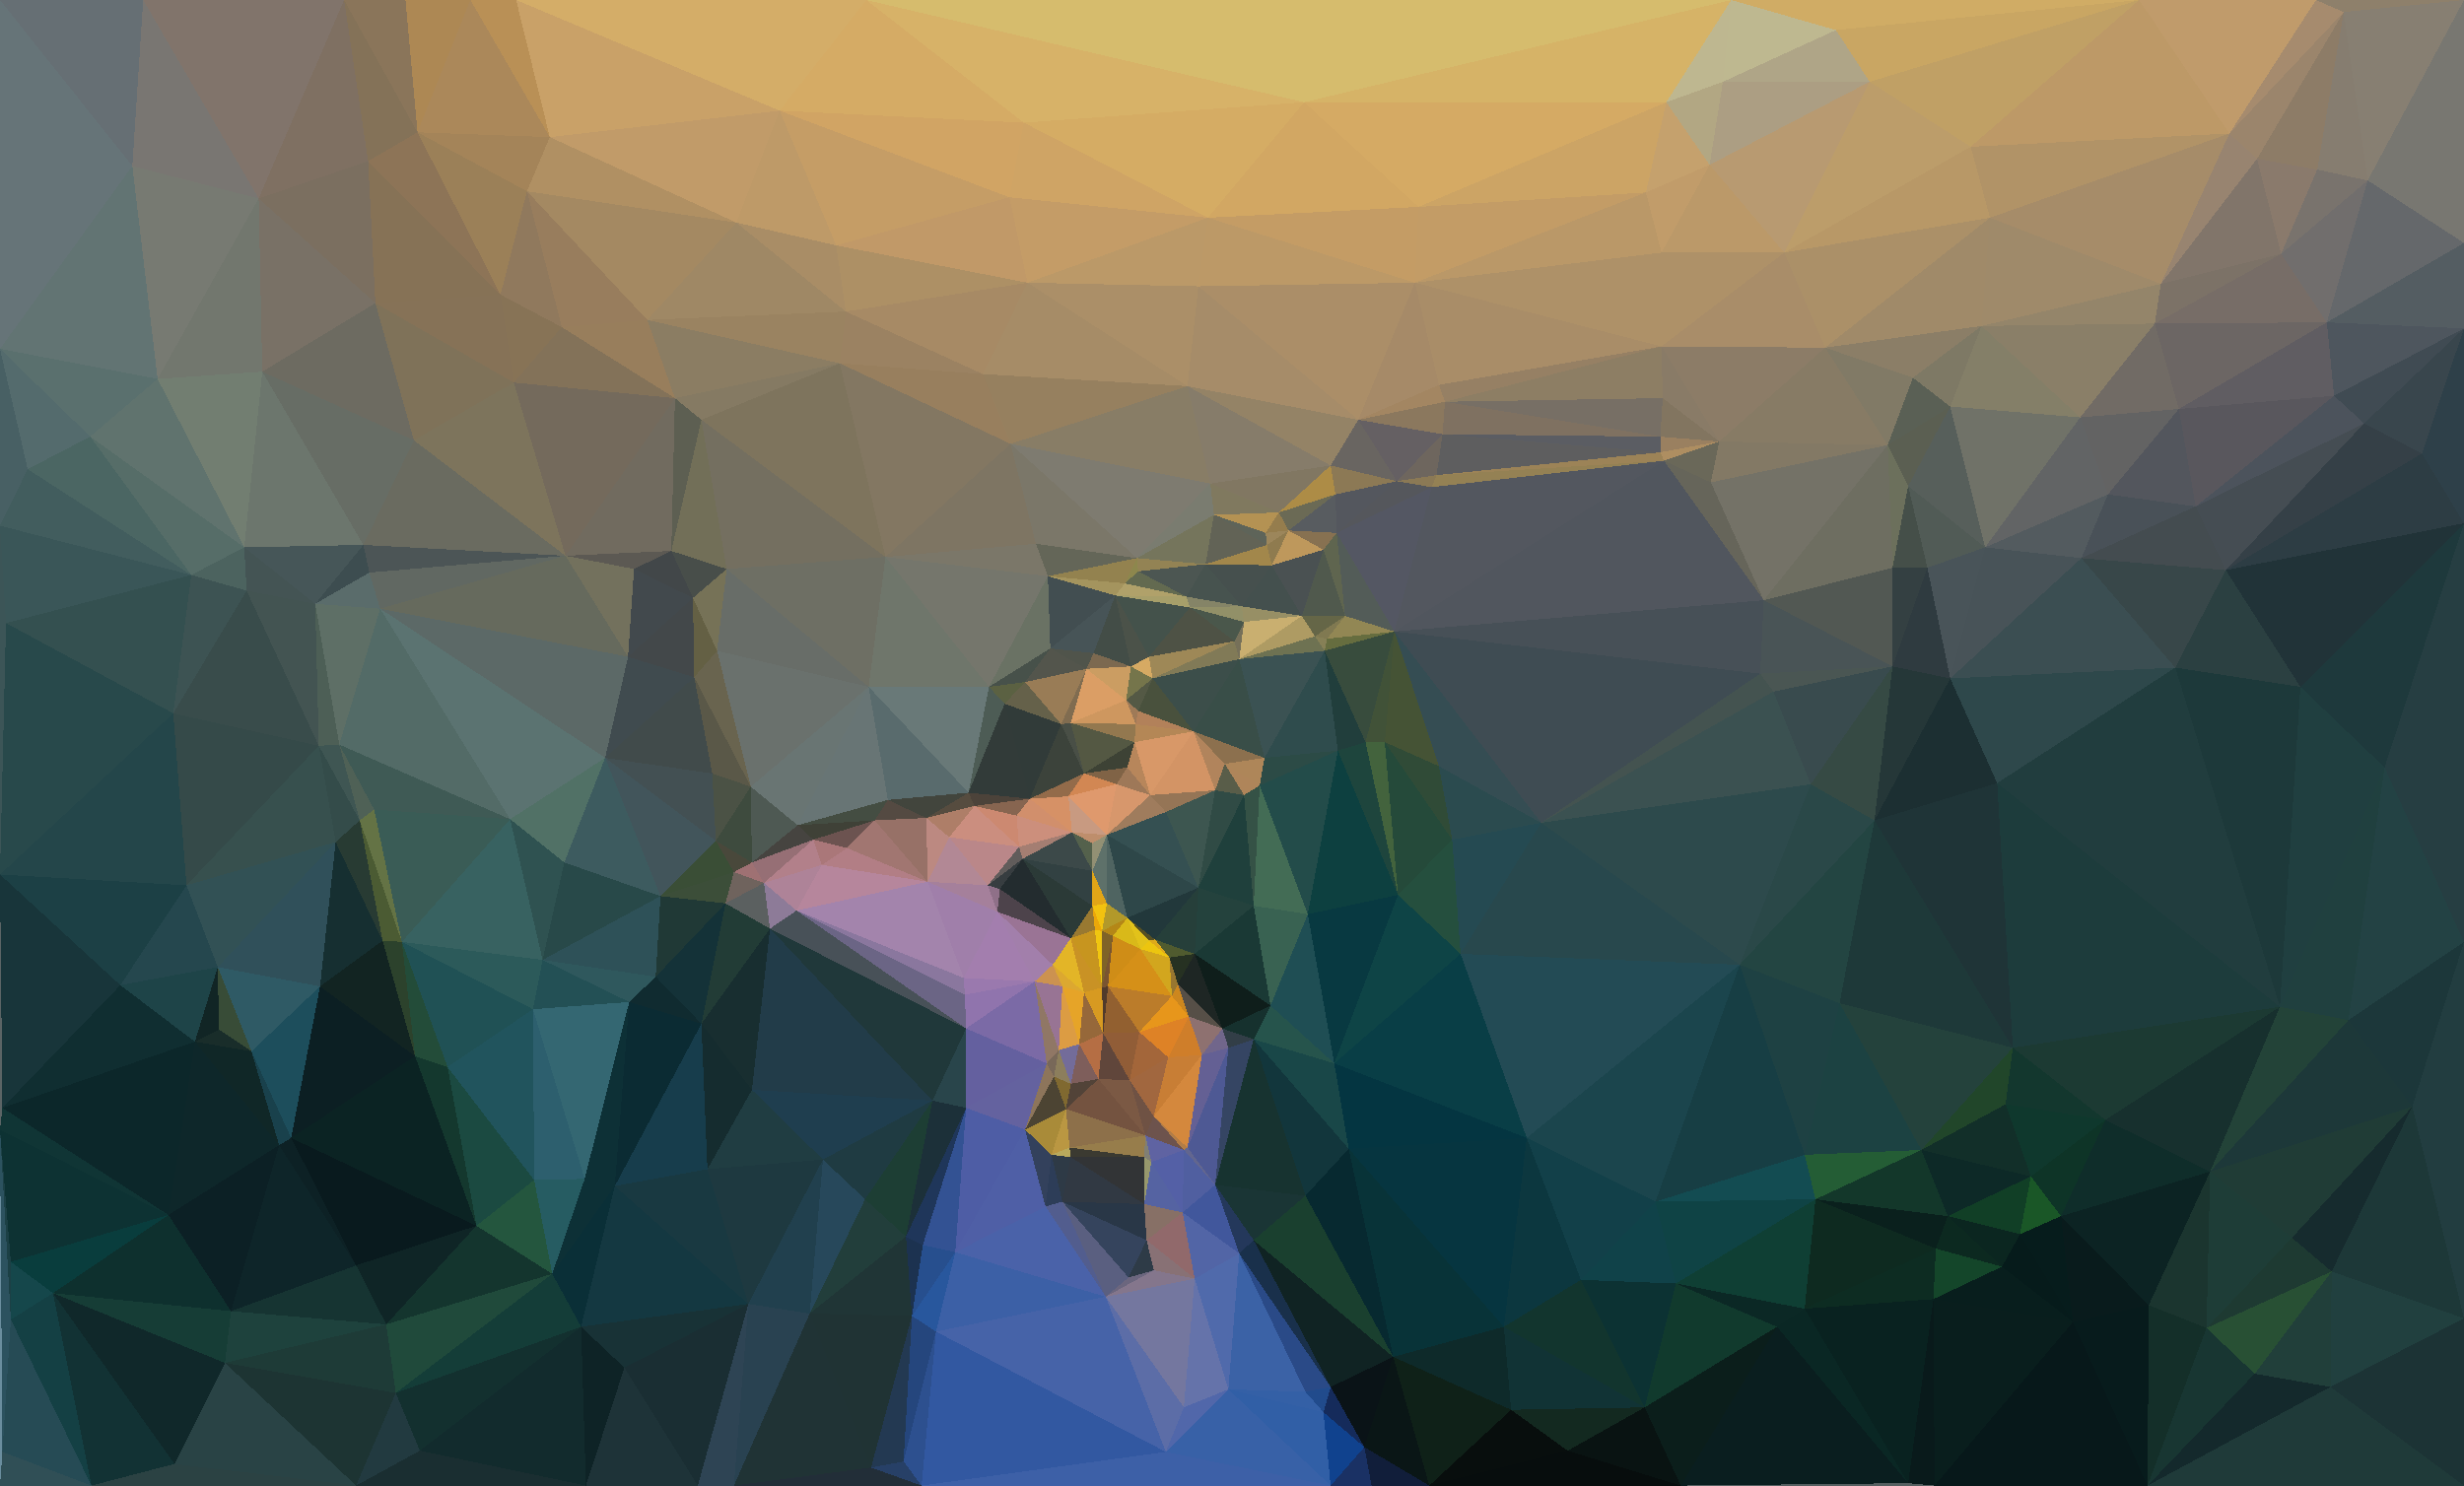 <?xml version="1.0"?>
<svg width="2048" height="1235"
     xmlns="http://www.w3.org/2000/svg"
     shape-rendering="crispEdges">
<polygon points="1018,635 1010,657 1034,661" style="fill:rgb(89,93,73)"/>
<polygon points="1034,661 1047,653 1018,635" style="fill:rgb(175,133,90)"/>
<polygon points="1047,653 1051,630 1018,635" style="fill:rgb(174,134,89)"/>
<polygon points="1051,630 992,608 1018,635" style="fill:rgb(140,112,78)"/>
<polygon points="1018,635 992,608 1010,657" style="fill:rgb(177,132,92)"/>
<polygon points="956,661 969,675 1010,657" style="fill:rgb(149,117,86)"/>
<polygon points="1010,657 996,738 1034,661" style="fill:rgb(48,75,69)"/>
<polygon points="992,608 956,661 1010,657" style="fill:rgb(211,148,101)"/>
<polygon points="992,608 943,617 956,661" style="fill:rgb(216,152,104)"/>
<polygon points="943,617 937,638 956,661" style="fill:rgb(183,134,91)"/>
<polygon points="1087,760 1112,624 1047,653" style="fill:rgb(35,76,74)"/>
<polygon points="1047,653 1112,624 1051,630" style="fill:rgb(44,75,70)"/>
<polygon points="1051,630 1030,548 992,608" style="fill:rgb(57,78,72)"/>
<polygon points="992,608 944,602 943,617" style="fill:rgb(180,135,86)"/>
<polygon points="901,643 928,652 937,638" style="fill:rgb(128,99,70)"/>
<polygon points="920,694 996,738 969,675" style="fill:rgb(53,80,82)"/>
<polygon points="969,675 996,738 1010,657" style="fill:rgb(61,86,80)"/>
<polygon points="1034,661 1042,753 1047,653" style="fill:rgb(53,82,70)"/>
<polygon points="920,694 969,675 956,661" style="fill:rgb(159,124,93)"/>
<polygon points="901,643 937,638 943,617" style="fill:rgb(61,66,53)"/>
<polygon points="937,638 928,652 956,661" style="fill:rgb(158,120,88)"/>
<polygon points="958,564 946,591 992,608" style="fill:rgb(73,81,61)"/>
<polygon points="992,608 946,591 944,602" style="fill:rgb(178,129,90)"/>
<polygon points="890,601 901,643 943,617" style="fill:rgb(84,88,67)"/>
<polygon points="1101,541 1030,548 1051,630" style="fill:rgb(59,82,83)"/>
<polygon points="996,738 1042,753 1034,661" style="fill:rgb(31,64,60)"/>
<polygon points="1030,548 958,564 992,608" style="fill:rgb(60,78,74)"/>
<polygon points="958,564 936,582 946,591" style="fill:rgb(84,89,69)"/>
<polygon points="946,591 936,582 944,602" style="fill:rgb(159,122,87)"/>
<polygon points="888,662 920,694 928,652" style="fill:rgb(223,153,109)"/>
<polygon points="928,652 920,694 956,661" style="fill:rgb(215,151,108)"/>
<polygon points="1151,617 1135,617 1162,744" style="fill:rgb(67,99,61)"/>
<polygon points="1112,624 1101,541 1051,630" style="fill:rgb(47,76,77)"/>
<polygon points="1034,517 1026,533 1030,548" style="fill:rgb(118,112,89)"/>
<polygon points="1030,548 1026,533 958,564" style="fill:rgb(129,122,87)"/>
<polygon points="890,601 943,617 944,602" style="fill:rgb(147,120,79)"/>
<polygon points="1026,533 955,546 958,564" style="fill:rgb(158,136,87)"/>
<polygon points="958,564 940,554 936,582" style="fill:rgb(117,117,75)"/>
<polygon points="936,582 890,601 944,602" style="fill:rgb(206,151,95)"/>
<polygon points="891,692 908,701 920,694" style="fill:rgb(190,142,108)"/>
<polygon points="920,694 937,763 996,738" style="fill:rgb(46,71,73)"/>
<polygon points="955,546 940,554 958,564" style="fill:rgb(214,170,99)"/>
<polygon points="1042,753 1087,760 1047,653" style="fill:rgb(67,108,85)"/>
<polygon points="1162,744 1135,617 1112,624" style="fill:rgb(30,69,61)"/>
<polygon points="1082,512 1034,517 1030,548" style="fill:rgb(201,175,112)"/>
<polygon points="1101,541 1112,624 1135,617" style="fill:rgb(33,62,60)"/>
<polygon points="1026,533 989,505 955,546" style="fill:rgb(78,82,69)"/>
<polygon points="1159,525 1101,541 1135,617" style="fill:rgb(56,76,61)"/>
<polygon points="856,664 888,662 901,643" style="fill:rgb(147,107,74)"/>
<polygon points="901,643 888,662 928,652" style="fill:rgb(210,135,83)"/>
<polygon points="891,692 908,724 908,701" style="fill:rgb(84,97,76)"/>
<polygon points="908,701 908,724 920,694" style="fill:rgb(146,144,116)"/>
<polygon points="996,738 993,793 1042,753" style="fill:rgb(36,66,61)"/>
<polygon points="1101,541 1093,529 1030,548" style="fill:rgb(110,114,82)"/>
<polygon points="888,662 891,692 920,694" style="fill:rgb(200,154,129)"/>
<polygon points="903,556 890,601 936,582" style="fill:rgb(219,158,101)"/>
<polygon points="1118,512 1103,531 1159,525" style="fill:rgb(146,135,84)"/>
<polygon points="1101,541 1103,531 1093,529" style="fill:rgb(134,128,86)"/>
<polygon points="1082,512 1032,504 1034,517" style="fill:rgb(151,143,101)"/>
<polygon points="920,751 937,763 920,694" style="fill:rgb(79,100,97)"/>
<polygon points="1042,753 1056,836 1087,760" style="fill:rgb(57,98,82)"/>
<polygon points="908,753 920,751 908,724" style="fill:rgb(225,165,23)"/>
<polygon points="908,724 920,751 920,694" style="fill:rgb(94,113,106)"/>
<polygon points="1082,512 1030,548 1093,529" style="fill:rgb(174,155,99)"/>
<polygon points="1034,517 989,505 1026,533" style="fill:rgb(74,87,75)"/>
<polygon points="909,543 903,556 940,554" style="fill:rgb(124,105,80)"/>
<polygon points="955,782 960,781 937,763" style="fill:rgb(87,80,34)"/>
<polygon points="937,763 960,781 996,738" style="fill:rgb(34,56,59)"/>
<polygon points="960,781 993,793 996,738" style="fill:rgb(38,63,58)"/>
<polygon points="1032,504 989,505 1034,517" style="fill:rgb(146,144,104)"/>
<polygon points="903,556 882,602 890,601" style="fill:rgb(128,108,80)"/>
<polygon points="948,789 955,782 937,763" style="fill:rgb(226,194,26)"/>
<polygon points="960,781 972,796 993,793" style="fill:rgb(80,91,47)"/>
<polygon points="903,556 936,582 940,554" style="fill:rgb(203,157,98)"/>
<polygon points="890,601 882,602 901,643" style="fill:rgb(73,79,70)"/>
<polygon points="1118,512 1082,512 1093,529" style="fill:rgb(101,102,71)"/>
<polygon points="909,543 940,554 927,495" style="fill:rgb(67,77,71)"/>
<polygon points="850,714 908,753 908,724" style="fill:rgb(50,65,66)"/>
<polygon points="916,774 925,778 937,763" style="fill:rgb(180,135,23)"/>
<polygon points="948,789 972,796 955,782" style="fill:rgb(236,197,15)"/>
<polygon points="955,782 972,796 960,781" style="fill:rgb(222,170,27)"/>
<polygon points="927,495 940,554 955,546" style="fill:rgb(75,82,73)"/>
<polygon points="1032,504 986,496 989,505" style="fill:rgb(133,132,103)"/>
<polygon points="989,505 927,495 955,546" style="fill:rgb(68,82,75)"/>
<polygon points="1002,469 986,496 1032,504" style="fill:rgb(71,83,79)"/>
<polygon points="925,778 948,789 937,763" style="fill:rgb(217,185,25)"/>
<polygon points="916,774 937,763 920,751" style="fill:rgb(178,153,42)"/>
<polygon points="908,753 916,774 920,751" style="fill:rgb(242,194,15)"/>
<polygon points="974,828 972,796 948,789" style="fill:rgb(210,166,30)"/>
<polygon points="1159,525 1103,531 1101,541" style="fill:rgb(102,109,63)"/>
<polygon points="1103,531 1118,512 1093,529" style="fill:rgb(128,121,81)"/>
<polygon points="1057,470 1002,469 1032,504" style="fill:rgb(70,80,78)"/>
<polygon points="1214,793 1162,744 1109,884" style="fill:rgb(14,68,70)"/>
<polygon points="1087,760 1162,744 1112,624" style="fill:rgb(13,64,64)"/>
<polygon points="890,780 910,773 908,753" style="fill:rgb(153,121,49)"/>
<polygon points="908,753 910,773 916,774" style="fill:rgb(235,167,10)"/>
<polygon points="916,821 921,820 925,778" style="fill:rgb(121,84,48)"/>
<polygon points="882,602 856,664 901,643" style="fill:rgb(60,67,59)"/>
<polygon points="888,662 856,664 891,692" style="fill:rgb(214,145,102)"/>
<polygon points="891,692 850,714 908,724" style="fill:rgb(60,73,73)"/>
<polygon points="1207,698 1196,637 1151,617" style="fill:rgb(48,75,55)"/>
<polygon points="1151,617 1159,525 1135,617" style="fill:rgb(65,82,56)"/>
<polygon points="972,796 979,818 993,793" style="fill:rgb(38,49,34)"/>
<polygon points="993,793 1056,836 1042,753" style="fill:rgb(26,57,53)"/>
<polygon points="974,828 979,818 972,796" style="fill:rgb(152,119,48)"/>
<polygon points="974,828 948,789 921,820" style="fill:rgb(213,144,24)"/>
<polygon points="810,670 845,678 856,664" style="fill:rgb(135,101,80)"/>
<polygon points="856,664 845,678 891,692" style="fill:rgb(209,143,108)"/>
<polygon points="835,585 856,664 882,602" style="fill:rgb(49,59,57)"/>
<polygon points="852,567 882,602 903,556" style="fill:rgb(153,124,86)"/>
<polygon points="1057,470 1032,504 1082,512" style="fill:rgb(68,80,78)"/>
<polygon points="986,496 927,495 989,505" style="fill:rgb(167,159,106)"/>
<polygon points="935,485 927,495 986,496" style="fill:rgb(176,161,106)"/>
<polygon points="909,543 873,539 903,556" style="fill:rgb(80,84,75)"/>
<polygon points="1100,457 1057,470 1082,512" style="fill:rgb(74,81,82)"/>
<polygon points="1196,637 1159,525 1151,617" style="fill:rgb(69,83,53)"/>
<polygon points="1071,441 1053,453 1057,470" style="fill:rgb(143,123,79)"/>
<polygon points="845,678 847,704 891,692" style="fill:rgb(204,143,124)"/>
<polygon points="847,704 850,714 891,692" style="fill:rgb(164,126,114)"/>
<polygon points="921,820 948,789 925,778" style="fill:rgb(207,141,23)"/>
<polygon points="1016,855 1056,836 993,793" style="fill:rgb(15,30,27)"/>
<polygon points="850,714 890,780 908,753" style="fill:rgb(43,58,55)"/>
<polygon points="916,821 925,778 916,774" style="fill:rgb(127,99,39)"/>
<polygon points="927,495 873,539 909,543" style="fill:rgb(71,84,87)"/>
<polygon points="946,475 935,485 986,496" style="fill:rgb(99,106,80)"/>
<polygon points="927,495 871,479 873,539" style="fill:rgb(66,78,81)"/>
<polygon points="1016,855 993,793 979,818" style="fill:rgb(30,38,36)"/>
<polygon points="1162,744 1207,698 1151,617" style="fill:rgb(37,74,58)"/>
<polygon points="873,539 852,567 903,556" style="fill:rgb(83,85,76)"/>
<polygon points="1002,469 946,475 986,496" style="fill:rgb(76,86,82)"/>
<polygon points="935,485 871,479 927,495" style="fill:rgb(164,148,94)"/>
<polygon points="1100,457 1082,512 1118,512" style="fill:rgb(80,89,77)"/>
<polygon points="1057,470 1053,453 1002,469" style="fill:rgb(162,135,75)"/>
<polygon points="1002,469 945,464 946,475" style="fill:rgb(147,131,84)"/>
<polygon points="947,858 988,845 974,828" style="fill:rgb(231,150,27)"/>
<polygon points="974,828 988,845 979,818" style="fill:rgb(205,135,30)"/>
<polygon points="916,821 916,774 910,773" style="fill:rgb(240,198,16)"/>
<polygon points="822,571 835,585 852,567" style="fill:rgb(91,97,66)"/>
<polygon points="852,567 835,585 882,602" style="fill:rgb(101,97,74)"/>
<polygon points="821,736 850,714 847,704" style="fill:rgb(97,92,91)"/>
<polygon points="1009,428 945,464 1002,469" style="fill:rgb(117,117,92)"/>
<polygon points="946,475 945,464 935,485" style="fill:rgb(141,135,77)"/>
<polygon points="890,780 916,821 910,773" style="fill:rgb(199,149,31)"/>
<polygon points="921,820 947,858 974,828" style="fill:rgb(187,124,42)"/>
<polygon points="1021,871 1016,855 999,877" style="fill:rgb(113,102,139)"/>
<polygon points="988,845 1016,855 979,818" style="fill:rgb(86,79,71)"/>
<polygon points="1111,443 1100,457 1118,512" style="fill:rgb(95,101,79)"/>
<polygon points="1071,441 1052,443 1053,453" style="fill:rgb(156,134,91)"/>
<polygon points="1053,453 1009,428 1002,469" style="fill:rgb(98,99,86)"/>
<polygon points="821,736 831,739 850,714" style="fill:rgb(55,61,64)"/>
<polygon points="850,714 831,739 890,780" style="fill:rgb(35,44,47)"/>
<polygon points="890,780 901,825 916,821" style="fill:rgb(201,146,37)"/>
<polygon points="810,670 847,704 845,678" style="fill:rgb(204,137,113)"/>
<polygon points="829,758 875,802 890,780" style="fill:rgb(154,116,149)"/>
<polygon points="1100,457 1071,441 1057,470" style="fill:rgb(190,152,92)"/>
<polygon points="875,802 901,825 890,780" style="fill:rgb(227,181,39)"/>
<polygon points="917,859 947,858 921,820" style="fill:rgb(146,96,48)"/>
<polygon points="805,659 810,670 856,664" style="fill:rgb(76,67,58)"/>
<polygon points="1021,871 1042,864 1016,855" style="fill:rgb(50,62,71)"/>
<polygon points="1016,855 1042,864 1056,836" style="fill:rgb(22,49,46)"/>
<polygon points="1109,884 1162,744 1087,760" style="fill:rgb(8,57,65)"/>
<polygon points="873,539 822,571 852,567" style="fill:rgb(71,81,74)"/>
<polygon points="835,585 805,659 856,664" style="fill:rgb(50,59,57)"/>
<polygon points="871,479 822,571 873,539" style="fill:rgb(106,114,100)"/>
<polygon points="822,571 805,659 835,585" style="fill:rgb(77,92,85)"/>
<polygon points="789,696 821,736 847,704" style="fill:rgb(186,135,137)"/>
<polygon points="789,696 847,704 810,670" style="fill:rgb(203,142,127)"/>
<polygon points="831,739 829,758 890,780" style="fill:rgb(77,67,75)"/>
<polygon points="860,816 883,820 875,802" style="fill:rgb(204,146,80)"/>
<polygon points="875,802 883,820 901,825" style="fill:rgb(220,168,48)"/>
<polygon points="999,877 1016,855 988,845" style="fill:rgb(142,113,112)"/>
<polygon points="921,820 916,821 917,859" style="fill:rgb(80,58,43)"/>
<polygon points="1063,426 1009,428 1052,443" style="fill:rgb(180,146,83)"/>
<polygon points="1052,443 1009,428 1053,453" style="fill:rgb(94,100,89)"/>
<polygon points="917,859 916,821 901,825" style="fill:rgb(215,154,33)"/>
<polygon points="821,736 829,758 831,739" style="fill:rgb(143,112,136)"/>
<polygon points="1100,457 1111,443 1071,441" style="fill:rgb(135,113,81)"/>
<polygon points="1071,441 1063,426 1052,443" style="fill:rgb(149,125,77)"/>
<polygon points="1159,525 1111,443 1118,512" style="fill:rgb(83,92,88)"/>
<polygon points="1110,411 1063,426 1071,441" style="fill:rgb(107,106,85)"/>
<polygon points="861,452 871,479 945,464" style="fill:rgb(100,102,88)"/>
<polygon points="945,464 871,479 935,485" style="fill:rgb(147,130,79)"/>
<polygon points="971,879 999,877 988,845" style="fill:rgb(207,126,42)"/>
<polygon points="829,758 860,816 875,802" style="fill:rgb(162,127,171)"/>
<polygon points="897,868 917,859 901,825" style="fill:rgb(150,104,58)"/>
<polygon points="897,868 901,825 883,820" style="fill:rgb(230,164,40)"/>
<polygon points="947,858 971,879 988,845" style="fill:rgb(222,130,38)"/>
<polygon points="939,898 971,879 947,858" style="fill:rgb(163,102,58)"/>
<polygon points="1109,884 1087,760 1056,836" style="fill:rgb(31,78,84)"/>
<polygon points="1162,744 1214,793 1207,698" style="fill:rgb(37,79,62)"/>
<polygon points="770,680 810,670 805,659" style="fill:rgb(86,76,63)"/>
<polygon points="770,680 789,696 810,670" style="fill:rgb(174,126,104)"/>
<polygon points="821,736 771,733 829,758" style="fill:rgb(165,128,155)"/>
<polygon points="870,884 880,873 860,816" style="fill:rgb(144,119,101)"/>
<polygon points="1063,426 1006,402 1009,428" style="fill:rgb(128,121,95)"/>
<polygon points="1009,428 1006,402 945,464" style="fill:rgb(122,124,112)"/>
<polygon points="1106,387 1006,402 1063,426" style="fill:rgb(129,119,98)"/>
<polygon points="1121,955 1109,884 1042,864" style="fill:rgb(25,71,72)"/>
<polygon points="1042,864 1109,884 1056,836" style="fill:rgb(38,84,76)"/>
<polygon points="1010,985 1042,864 1021,871" style="fill:rgb(53,69,99)"/>
<polygon points="987,954 1021,871 999,877" style="fill:rgb(100,96,148)"/>
<polygon points="880,873 897,868 883,820" style="fill:rgb(220,156,67)"/>
<polygon points="917,859 939,898 947,858" style="fill:rgb(145,93,55)"/>
<polygon points="1161,400 1110,411 1111,443" style="fill:rgb(84,87,94)"/>
<polygon points="1111,443 1110,411 1071,441" style="fill:rgb(88,92,96)"/>
<polygon points="738,665 770,680 805,659" style="fill:rgb(66,69,61)"/>
<polygon points="789,696 771,733 821,736" style="fill:rgb(178,136,149)"/>
<polygon points="840,369 861,452 945,464" style="fill:rgb(123,119,105)"/>
<polygon points="871,479 736,463 822,571" style="fill:rgb(117,118,108)"/>
<polygon points="722,571 738,665 805,659" style="fill:rgb(89,107,109)"/>
<polygon points="1214,793 1281,684 1207,698" style="fill:rgb(37,74,82)"/>
<polygon points="1207,698 1281,684 1196,637" style="fill:rgb(43,75,79)"/>
<polygon points="1196,637 1281,684 1159,525" style="fill:rgb(53,77,83)"/>
<polygon points="1161,400 1106,387 1110,411" style="fill:rgb(140,121,85)"/>
<polygon points="913,897 939,898 917,859" style="fill:rgb(96,70,59)"/>
<polygon points="971,879 959,928 999,877" style="fill:rgb(200,126,53)"/>
<polygon points="860,816 880,873 883,820" style="fill:rgb(152,116,148)"/>
<polygon points="897,868 913,897 917,859" style="fill:rgb(181,110,68)"/>
<polygon points="801,813 860,816 829,758" style="fill:rgb(163,126,174)"/>
<polygon points="770,680 771,733 789,696" style="fill:rgb(188,137,129)"/>
<polygon points="890,901 913,897 897,868" style="fill:rgb(126,94,91)"/>
<polygon points="1161,400 1111,443 1190,405" style="fill:rgb(85,87,92)"/>
<polygon points="1110,411 1106,387 1063,426" style="fill:rgb(173,140,70)"/>
<polygon points="771,733 801,813 829,758" style="fill:rgb(160,127,170)"/>
<polygon points="803,855 870,884 860,816" style="fill:rgb(123,106,166)"/>
<polygon points="880,873 890,901 897,868" style="fill:rgb(115,108,154)"/>
<polygon points="662,757 802,827 801,813" style="fill:rgb(138,119,158)"/>
<polygon points="801,813 802,827 860,816" style="fill:rgb(154,121,174)"/>
<polygon points="876,895 880,873 870,884" style="fill:rgb(120,104,89)"/>
<polygon points="876,895 890,901 880,873" style="fill:rgb(140,126,92)"/>
<polygon points="952,944 959,928 939,898" style="fill:rgb(111,82,68)"/>
<polygon points="1190,405 1111,443 1159,525" style="fill:rgb(84,87,99)"/>
<polygon points="952,944 939,898 913,897" style="fill:rgb(123,89,68)"/>
<polygon points="939,898 959,928 971,879" style="fill:rgb(161,103,63)"/>
<polygon points="722,571 805,659 822,571" style="fill:rgb(105,121,120)"/>
<polygon points="770,680 727,682 771,733" style="fill:rgb(151,113,103)"/>
<polygon points="771,733 662,757 801,813" style="fill:rgb(163,132,172)"/>
<polygon points="852,939 876,895 870,884" style="fill:rgb(141,117,91)"/>
<polygon points="1383,383 1190,405 1159,525" style="fill:rgb(83,87,95)"/>
<polygon points="1161,400 1129,349 1106,387" style="fill:rgb(105,101,97)"/>
<polygon points="676,698 727,682 663,686" style="fill:rgb(63,65,55)"/>
<polygon points="738,665 727,682 770,680" style="fill:rgb(84,74,66)"/>
<polygon points="775,915 803,855 640,772" style="fill:rgb(32,56,58)"/>
<polygon points="802,827 803,855 860,816" style="fill:rgb(144,116,173)"/>
<polygon points="886,922 952,944 913,897" style="fill:rgb(116,83,64)"/>
<polygon points="959,928 987,954 999,877" style="fill:rgb(212,136,61)"/>
<polygon points="886,922 913,897 890,901" style="fill:rgb(82,67,56)"/>
<polygon points="886,922 890,901 876,895" style="fill:rgb(128,105,48)"/>
<polygon points="852,939 886,922 876,895" style="fill:rgb(76,68,51)"/>
<polygon points="1383,383 1194,395 1190,405" style="fill:rgb(148,129,84)"/>
<polygon points="1190,405 1194,395 1161,400" style="fill:rgb(139,121,85)"/>
<polygon points="984,956 987,954 959,928" style="fill:rgb(179,125,70)"/>
<polygon points="957,966 984,956 952,944" style="fill:rgb(95,99,162)"/>
<polygon points="952,944 984,956 959,928" style="fill:rgb(109,83,77)"/>
<polygon points="1085,994 1121,955 1042,864" style="fill:rgb(18,54,60)"/>
<polygon points="736,463 722,571 822,571" style="fill:rgb(111,118,107)"/>
<polygon points="1199,361 1129,349 1161,400" style="fill:rgb(101,96,99)"/>
<polygon points="1106,387 987,321 1006,402" style="fill:rgb(134,124,106)"/>
<polygon points="1006,402 840,369 945,464" style="fill:rgb(126,123,112)"/>
<polygon points="1010,985 1021,871 987,954" style="fill:rgb(78,89,148)"/>
<polygon points="1109,884 1269,946 1214,793" style="fill:rgb(9,62,70)"/>
<polygon points="1214,793 1446,802 1281,684" style="fill:rgb(40,72,77)"/>
<polygon points="889,954 951,962 952,944" style="fill:rgb(151,125,75)"/>
<polygon points="984,956 1010,985 987,954" style="fill:rgb(98,102,143)"/>
<polygon points="951,1001 957,966 951,962" style="fill:rgb(151,152,109)"/>
<polygon points="951,962 957,966 952,944" style="fill:rgb(129,127,116)"/>
<polygon points="676,698 704,705 727,682" style="fill:rgb(108,83,80)"/>
<polygon points="727,682 704,705 771,733" style="fill:rgb(161,118,113)"/>
<polygon points="1129,349 987,321 1106,387" style="fill:rgb(148,131,102)"/>
<polygon points="861,452 736,463 871,479" style="fill:rgb(123,119,105)"/>
<polygon points="874,960 889,954 886,922" style="fill:rgb(186,151,66)"/>
<polygon points="886,922 889,954 952,944" style="fill:rgb(141,112,74)"/>
<polygon points="987,321 840,369 1006,402" style="fill:rgb(136,125,102)"/>
<polygon points="983,1008 984,956 957,966" style="fill:rgb(84,96,166)"/>
<polygon points="983,1008 1010,985 984,956" style="fill:rgb(80,95,160)"/>
<polygon points="803,921 852,939 870,884" style="fill:rgb(100,98,159)"/>
<polygon points="803,921 870,884 803,855" style="fill:rgb(100,96,159)"/>
<polygon points="1380,376 1199,361 1194,395" style="fill:rgb(94,94,95)"/>
<polygon points="1194,395 1199,361 1161,400" style="fill:rgb(110,102,94)"/>
<polygon points="1129,349 996,238 987,321" style="fill:rgb(166,140,105)"/>
<polygon points="874,960 890,962 889,954" style="fill:rgb(184,169,92)"/>
<polygon points="889,954 890,962 951,962" style="fill:rgb(59,58,49)"/>
<polygon points="840,369 736,463 861,452" style="fill:rgb(126,117,99)"/>
<polygon points="676,698 683,719 704,705" style="fill:rgb(170,119,121)"/>
<polygon points="852,939 874,960 886,922" style="fill:rgb(169,139,57)"/>
<polygon points="890,962 951,1001 951,962" style="fill:rgb(50,52,54)"/>
<polygon points="727,682 738,665 663,686" style="fill:rgb(68,77,66)"/>
<polygon points="704,705 683,719 771,733" style="fill:rgb(178,126,133)"/>
<polygon points="775,915 803,921 803,855" style="fill:rgb(41,69,75)"/>
<polygon points="869,1003 883,999 874,960" style="fill:rgb(45,61,88)"/>
<polygon points="1010,985 1085,994 1042,864" style="fill:rgb(23,51,48)"/>
<polygon points="663,686 738,665 722,571" style="fill:rgb(104,117,117)"/>
<polygon points="883,999 951,1001 890,962" style="fill:rgb(49,57,67)"/>
<polygon points="1010,985 1042,1031 1085,994" style="fill:rgb(26,53,53)"/>
<polygon points="951,1001 983,1008 957,966" style="fill:rgb(85,99,162)"/>
<polygon points="1380,363 1201,334 1199,361" style="fill:rgb(127,113,97)"/>
<polygon points="1199,361 1201,334 1129,349" style="fill:rgb(139,120,94)"/>
<polygon points="624,654 663,686 722,571" style="fill:rgb(105,117,115)"/>
<polygon points="676,698 635,734 683,719" style="fill:rgb(178,128,138)"/>
<polygon points="662,757 803,855 802,827" style="fill:rgb(107,101,133)"/>
<polygon points="662,757 771,733 683,719" style="fill:rgb(182,134,156)"/>
<polygon points="869,1003 874,960 852,939" style="fill:rgb(51,65,92)"/>
<polygon points="874,960 883,999 890,962" style="fill:rgb(46,58,70)"/>
<polygon points="1201,334 1196,320 1129,349" style="fill:rgb(163,134,98)"/>
<polygon points="869,1003 852,939 794,1041" style="fill:rgb(79,95,166)"/>
<polygon points="951,1001 953,1031 983,1008" style="fill:rgb(135,112,102)"/>
<polygon points="635,734 662,757 683,719" style="fill:rgb(174,131,152)"/>
<polygon points="1030,1042 1010,985 983,1008" style="fill:rgb(65,87,156)"/>
<polygon points="1030,1042 1042,1031 1010,985" style="fill:rgb(36,56,91)"/>
<polygon points="1376,999 1269,946 1314,1064" style="fill:rgb(18,64,73)"/>
<polygon points="1250,1103 1269,946 1121,955" style="fill:rgb(6,53,64)"/>
<polygon points="1121,955 1269,946 1109,884" style="fill:rgb(4,53,65)"/>
<polygon points="794,1041 852,939 803,921" style="fill:rgb(78,93,165)"/>
<polygon points="883,999 953,1031 951,1001" style="fill:rgb(41,55,71)"/>
<polygon points="959,1056 953,1031 938,1062" style="fill:rgb(46,59,71)"/>
<polygon points="993,1063 1030,1042 983,1008" style="fill:rgb(82,101,166)"/>
<polygon points="1158,1128 1121,955 1085,994" style="fill:rgb(7,41,48)"/>
<polygon points="987,321 817,311 840,369" style="fill:rgb(150,128,95)"/>
<polygon points="840,369 698,302 736,463" style="fill:rgb(131,119,98)"/>
<polygon points="854,235 817,311 987,321" style="fill:rgb(166,140,103)"/>
<polygon points="625,717 676,698 663,686" style="fill:rgb(70,68,64)"/>
<polygon points="625,717 635,734 676,698" style="fill:rgb(150,111,117)"/>
<polygon points="662,757 640,772 803,855" style="fill:rgb(72,81,88)"/>
<polygon points="592,643 624,654 577,563" style="fill:rgb(90,88,72)"/>
<polygon points="595,699 624,654 592,643" style="fill:rgb(75,82,69)"/>
<polygon points="603,751 640,772 635,734" style="fill:rgb(91,96,96)"/>
<polygon points="635,734 640,772 662,757" style="fill:rgb(141,123,152)"/>
<polygon points="624,654 625,717 663,686" style="fill:rgb(78,89,83)"/>
<polygon points="938,1062 953,1031 883,999" style="fill:rgb(53,68,93)"/>
<polygon points="953,1031 993,1063 983,1008" style="fill:rgb(145,105,107)"/>
<polygon points="1176,235 996,238 1129,349" style="fill:rgb(171,142,104)"/>
<polygon points="959,1056 993,1063 953,1031" style="fill:rgb(136,113,117)"/>
<polygon points="1158,1128 1085,994 1042,1031" style="fill:rgb(26,64,47)"/>
<polygon points="595,699 610,725 625,717" style="fill:rgb(73,72,59)"/>
<polygon points="625,717 610,725 635,734" style="fill:rgb(159,113,115)"/>
<polygon points="919,1078 938,1062 883,999" style="fill:rgb(90,95,128)"/>
<polygon points="959,1056 919,1078 993,1063" style="fill:rgb(132,118,140)"/>
<polygon points="624,654 722,571 596,541" style="fill:rgb(106,113,109)"/>
<polygon points="624,654 595,699 625,717" style="fill:rgb(62,75,62)"/>
<polygon points="596,541 722,571 604,473" style="fill:rgb(104,109,104)"/>
<polygon points="610,725 603,751 635,734" style="fill:rgb(111,99,93)"/>
<polygon points="767,1035 803,921 753,1028" style="fill:rgb(31,54,90)"/>
<polygon points="549,745 603,751 610,725" style="fill:rgb(60,78,57)"/>
<polygon points="869,1003 919,1078 883,999" style="fill:rgb(82,93,142)"/>
<polygon points="938,1062 919,1078 959,1056" style="fill:rgb(107,102,126)"/>
<polygon points="794,1041 919,1078 869,1003" style="fill:rgb(74,98,169)"/>
<polygon points="794,1041 803,921 767,1035" style="fill:rgb(51,82,147)"/>
<polygon points="604,473 722,571 736,463" style="fill:rgb(110,111,100)"/>
<polygon points="1381,288 1176,235 1196,320" style="fill:rgb(169,141,104)"/>
<polygon points="1196,320 1176,235 1129,349" style="fill:rgb(166,138,104)"/>
<polygon points="1463,560 1159,525 1281,684" style="fill:rgb(63,76,83)"/>
<polygon points="1466,499 1383,383 1159,525" style="fill:rgb(81,86,94)"/>
<polygon points="1201,334 1381,288 1196,320" style="fill:rgb(150,128,100)"/>
<polygon points="996,238 854,235 987,321" style="fill:rgb(171,143,104)"/>
<polygon points="583,349 604,473 736,463" style="fill:rgb(116,111,96)"/>
<polygon points="1004,181 854,235 996,238" style="fill:rgb(187,153,104)"/>
<polygon points="1474,575 1463,560 1281,684" style="fill:rgb(68,83,80)"/>
<polygon points="1269,946 1446,802 1214,793" style="fill:rgb(35,75,85)"/>
<polygon points="1380,363 1380,376 1429,367" style="fill:rgb(154,128,96)"/>
<polygon points="1383,383 1380,376 1194,395" style="fill:rgb(156,131,87)"/>
<polygon points="719,997 775,915 684,964" style="fill:rgb(31,59,66)"/>
<polygon points="596,541 577,563 624,654" style="fill:rgb(105,100,79)"/>
<polygon points="503,630 549,745 595,699" style="fill:rgb(66,85,91)"/>
<polygon points="576,497 577,563 596,541" style="fill:rgb(100,96,68)"/>
<polygon points="698,302 840,369 817,311" style="fill:rgb(152,127,94)"/>
<polygon points="1505,652 1474,575 1281,684" style="fill:rgb(59,81,81)"/>
<polygon points="1429,367 1380,376 1383,383" style="fill:rgb(174,142,97)"/>
<polygon points="1466,499 1159,525 1463,560" style="fill:rgb(71,80,87)"/>
<polygon points="1380,376 1380,363 1199,361" style="fill:rgb(91,93,99)"/>
<polygon points="684,964 775,915 625,906" style="fill:rgb(31,62,79)"/>
<polygon points="625,906 775,915 640,772" style="fill:rgb(34,60,73)"/>
<polygon points="753,1028 803,921 775,915" style="fill:rgb(28,48,57)"/>
<polygon points="984,1170 993,1063 919,1078" style="fill:rgb(116,119,159)"/>
<polygon points="719,997 753,1028 775,915" style="fill:rgb(29,62,52)"/>
<polygon points="1573,554 1466,499 1463,560" style="fill:rgb(73,84,86)"/>
<polygon points="1176,235 1004,181 996,238" style="fill:rgb(188,153,103)"/>
<polygon points="1466,499 1422,401 1383,383" style="fill:rgb(102,101,90)"/>
<polygon points="558,458 576,497 604,473" style="fill:rgb(72,78,74)"/>
<polygon points="604,473 576,497 596,541" style="fill:rgb(118,114,87)"/>
<polygon points="583,851 640,772 603,751" style="fill:rgb(34,60,54)"/>
<polygon points="583,851 625,906 640,772" style="fill:rgb(24,46,48)"/>
<polygon points="703,259 698,302 817,311" style="fill:rgb(155,130,98)"/>
<polygon points="1429,367 1382,331 1380,363" style="fill:rgb(130,117,96)"/>
<polygon points="1380,363 1382,331 1201,334" style="fill:rgb(119,111,101)"/>
<polygon points="1446,802 1505,652 1281,684" style="fill:rgb(45,74,76)"/>
<polygon points="1474,575 1573,554 1463,560" style="fill:rgb(74,86,83)"/>
<polygon points="503,630 595,699 592,643" style="fill:rgb(67,80,83)"/>
<polygon points="595,699 549,745 610,725" style="fill:rgb(58,78,54)"/>
<polygon points="503,630 592,643 577,563" style="fill:rgb(65,75,75)"/>
<polygon points="545,812 583,851 603,751" style="fill:rgb(20,50,56)"/>
<polygon points="1569,370 1429,367 1422,401" style="fill:rgb(131,121,101)"/>
<polygon points="1422,401 1429,367 1383,383" style="fill:rgb(106,104,89)"/>
<polygon points="1158,1128 1042,1031 1106,1153" style="fill:rgb(16,35,35)"/>
<polygon points="1269,946 1376,999 1446,802" style="fill:rgb(27,69,77)"/>
<polygon points="1446,802 1558,682 1505,652" style="fill:rgb(42,72,72)"/>
<polygon points="1042,1031 1030,1042 1106,1153" style="fill:rgb(25,48,75)"/>
<polygon points="1021,1155 1030,1042 993,1063" style="fill:rgb(80,106,171)"/>
<polygon points="1368,160 1179,172 1176,235" style="fill:rgb(195,156,102)"/>
<polygon points="1176,235 1179,172 1004,181" style="fill:rgb(196,156,101)"/>
<polygon points="1381,288 1201,334 1382,331" style="fill:rgb(141,126,100)"/>
<polygon points="583,349 558,458 604,473" style="fill:rgb(114,111,88)"/>
<polygon points="576,497 522,546 577,563" style="fill:rgb(67,72,74)"/>
<polygon points="854,235 703,259 817,311" style="fill:rgb(167,138,101)"/>
<polygon points="698,302 583,349 736,463" style="fill:rgb(126,116,93)"/>
<polygon points="695,204 703,259 854,235" style="fill:rgb(173,144,101)"/>
<polygon points="549,745 545,812 603,751" style="fill:rgb(32,57,54)"/>
<polygon points="583,851 588,972 625,906" style="fill:rgb(21,44,47)"/>
<polygon points="523,833 545,812 451,798" style="fill:rgb(47,88,93)"/>
<polygon points="778,1107 919,1078 794,1041" style="fill:rgb(60,96,166)"/>
<polygon points="984,1170 1021,1155 993,1063" style="fill:rgb(101,115,170)"/>
<polygon points="1250,1103 1314,1064 1269,946" style="fill:rgb(12,55,63)"/>
<polygon points="1158,1128 1250,1103 1121,955" style="fill:rgb(8,51,56)"/>
<polygon points="1429,367 1381,288 1382,331" style="fill:rgb(137,123,103)"/>
<polygon points="1085,1157 1106,1153 1030,1042" style="fill:rgb(42,74,135)"/>
<polygon points="1158,1128 1256,1172 1250,1103" style="fill:rgb(14,42,42)"/>
<polygon points="1021,1155 1085,1157 1030,1042" style="fill:rgb(59,98,166)"/>
<polygon points="527,473 522,546 576,497" style="fill:rgb(66,73,77)"/>
<polygon points="753,1028 758,1094 767,1035" style="fill:rgb(28,50,80)"/>
<polygon points="767,1035 758,1094 794,1041" style="fill:rgb(39,79,142)"/>
<polygon points="673,1092 758,1094 753,1028" style="fill:rgb(32,53,54)"/>
<polygon points="673,1092 753,1028 719,997" style="fill:rgb(34,62,59)"/>
<polygon points="673,1092 719,997 684,964" style="fill:rgb(39,72,91)"/>
<polygon points="588,972 684,964 625,906" style="fill:rgb(32,61,66)"/>
<polygon points="758,1094 778,1107 794,1041" style="fill:rgb(40,87,157)"/>
<polygon points="851,102 839,164 1004,181" style="fill:rgb(207,164,101)"/>
<polygon points="1004,181 839,164 854,235" style="fill:rgb(196,156,103)"/>
<polygon points="522,546 503,630 577,563" style="fill:rgb(64,75,79)"/>
<polygon points="969,1207 984,1170 919,1078" style="fill:rgb(92,109,167)"/>
<polygon points="1021,1155 1100,1174 1085,1157" style="fill:rgb(52,96,166)"/>
<polygon points="470,462 527,473 558,458" style="fill:rgb(92,89,83)"/>
<polygon points="558,458 527,473 576,497" style="fill:rgb(66,71,73)"/>
<polygon points="316,506 424,681 503,630" style="fill:rgb(91,115,113)"/>
<polygon points="1106,1235 1100,1174 1021,1155" style="fill:rgb(49,95,166)"/>
<polygon points="1085,1157 1100,1174 1106,1153" style="fill:rgb(33,75,140)"/>
<polygon points="1106,1153 1134,1203 1158,1128" style="fill:rgb(10,19,23)"/>
<polygon points="451,798 545,812 549,745" style="fill:rgb(46,81,88)"/>
<polygon points="545,812 523,833 583,851" style="fill:rgb(16,43,48)"/>
<polygon points="561,331 583,349 698,302" style="fill:rgb(133,122,99)"/>
<polygon points="1529,834 1558,682 1446,802" style="fill:rgb(35,69,66)"/>
<polygon points="1505,652 1573,554 1474,575" style="fill:rgb(57,75,78)"/>
<polygon points="1466,499 1569,370 1422,401" style="fill:rgb(116,114,103)"/>
<polygon points="1500,960 1529,834 1446,802" style="fill:rgb(30,65,67)"/>
<polygon points="511,986 588,972 583,851" style="fill:rgb(23,61,76)"/>
<polygon points="839,164 695,204 854,235" style="fill:rgb(193,153,104)"/>
<polygon points="538,266 561,331 698,302" style="fill:rgb(139,125,99)"/>
<polygon points="1314,1064 1393,1067 1376,999" style="fill:rgb(16,66,73)"/>
<polygon points="1376,999 1500,960 1446,802" style="fill:rgb(23,62,68)"/>
<polygon points="1367,1170 1393,1067 1314,1064" style="fill:rgb(12,50,51)"/>
<polygon points="1367,1170 1314,1064 1250,1103" style="fill:rgb(18,53,46)"/>
<polygon points="1558,682 1573,554 1505,652" style="fill:rgb(54,74,68)"/>
<polygon points="1483,210 1381,210 1381,288" style="fill:rgb(174,145,104)"/>
<polygon points="424,681 469,717 503,630" style="fill:rgb(81,113,102)"/>
<polygon points="503,630 469,717 549,745" style="fill:rgb(61,91,95)"/>
<polygon points="778,1107 969,1207 919,1078" style="fill:rgb(70,99,168)"/>
<polygon points="984,1170 969,1207 1021,1155" style="fill:rgb(81,103,170)"/>
<polygon points="538,266 698,302 703,259" style="fill:rgb(154,131,97)"/>
<polygon points="583,349 561,331 558,458" style="fill:rgb(93,95,82)"/>
<polygon points="1106,1235 1134,1203 1100,1174" style="fill:rgb(16,66,142)"/>
<polygon points="1100,1174 1134,1203 1106,1153" style="fill:rgb(21,43,91)"/>
<polygon points="622,1084 673,1092 684,964" style="fill:rgb(33,64,78)"/>
<polygon points="758,1094 751,1215 778,1107" style="fill:rgb(37,70,125)"/>
<polygon points="778,1107 766,1235 969,1207" style="fill:rgb(50,88,161)"/>
<polygon points="1517,289 1381,288 1429,367" style="fill:rgb(140,124,103)"/>
<polygon points="1381,288 1381,210 1176,235" style="fill:rgb(174,145,104)"/>
<polygon points="1385,85 1084,85 1179,172" style="fill:rgb(213,170,100)"/>
<polygon points="1179,172 1084,85 1004,181" style="fill:rgb(210,167,99)"/>
<polygon points="839,164 648,92 695,204" style="fill:rgb(197,157,102)"/>
<polygon points="1509,997 1500,960 1376,999" style="fill:rgb(19,76,82)"/>
<polygon points="1188,1235 1256,1172 1158,1128" style="fill:rgb(15,33,24)"/>
<polygon points="1084,85 851,102 1004,181" style="fill:rgb(213,172,100)"/>
<polygon points="1573,554 1573,472 1466,499" style="fill:rgb(82,88,83)"/>
<polygon points="561,331 470,462 558,458" style="fill:rgb(113,107,95)"/>
<polygon points="527,473 470,462 522,546" style="fill:rgb(115,113,93)"/>
<polygon points="969,1207 1106,1235 1021,1155" style="fill:rgb(56,97,167)"/>
<polygon points="1134,1203 1188,1235 1158,1128" style="fill:rgb(10,22,22)"/>
<polygon points="469,717 451,798 549,745" style="fill:rgb(40,73,73)"/>
<polygon points="523,833 511,986 583,851" style="fill:rgb(11,43,51)"/>
<polygon points="588,972 622,1084 684,964" style="fill:rgb(30,57,64)"/>
<polygon points="424,681 451,798 469,717" style="fill:rgb(47,82,81)"/>
<polygon points="511,986 622,1084 588,972" style="fill:rgb(25,57,65)"/>
<polygon points="724,1220 751,1215 758,1094" style="fill:rgb(35,57,82)"/>
<polygon points="1106,1235 1140,1235 1134,1203" style="fill:rgb(26,49,100)"/>
<polygon points="1393,1067 1509,997 1376,999" style="fill:rgb(15,67,69)"/>
<polygon points="1500,960 1597,956 1529,834" style="fill:rgb(28,66,66)"/>
<polygon points="1660,651 1621,564 1558,682" style="fill:rgb(28,47,50)"/>
<polygon points="1500,1088 1509,997 1393,1067" style="fill:rgb(15,63,52)"/>
<polygon points="1421,137 1368,160 1381,210" style="fill:rgb(193,156,106)"/>
<polygon points="1381,210 1368,160 1176,235" style="fill:rgb(186,152,104)"/>
<polygon points="316,506 503,630 522,546" style="fill:rgb(92,105,103)"/>
<polygon points="1573,554 1602,472 1573,472" style="fill:rgb(52,64,66)"/>
<polygon points="1558,682 1621,564 1573,554" style="fill:rgb(37,55,56)"/>
<polygon points="1660,651 1558,682 1673,871" style="fill:rgb(31,52,55)"/>
<polygon points="1621,564 1602,472 1573,554" style="fill:rgb(47,59,64)"/>
<polygon points="1569,370 1517,289 1429,367" style="fill:rgb(135,123,101)"/>
<polygon points="1140,1235 1188,1235 1134,1203" style="fill:rgb(17,30,58)"/>
<polygon points="1256,1172 1367,1170 1250,1103" style="fill:rgb(17,51,53)"/>
<polygon points="372,887 443,839 334,783" style="fill:rgb(32,81,85)"/>
<polygon points="451,798 443,839 523,833" style="fill:rgb(35,80,85)"/>
<polygon points="1569,370 1466,499 1573,472" style="fill:rgb(110,110,97)"/>
<polygon points="1586,404 1569,370 1573,472" style="fill:rgb(108,112,92)"/>
<polygon points="486,980 511,986 523,833" style="fill:rgb(13,48,54)"/>
<polygon points="1602,472 1586,404 1573,472" style="fill:rgb(69,79,73)"/>
<polygon points="612,185 538,266 703,259" style="fill:rgb(159,136,101)"/>
<polygon points="561,331 427,318 470,462" style="fill:rgb(116,106,92)"/>
<polygon points="612,185 703,259 695,204" style="fill:rgb(169,141,102)"/>
<polygon points="648,92 612,185 695,204" style="fill:rgb(190,154,104)"/>
<polygon points="1188,1235 1303,1206 1256,1172" style="fill:rgb(8,14,13)"/>
<polygon points="1303,1206 1367,1170 1256,1172" style="fill:rgb(19,41,32)"/>
<polygon points="766,1235 751,1215 724,1220" style="fill:rgb(39,64,103)"/>
<polygon points="724,1220 758,1094 673,1092" style="fill:rgb(32,51,52)"/>
<polygon points="969,1207 766,1235 1106,1235" style="fill:rgb(61,96,167)"/>
<polygon points="443,839 486,980 523,833" style="fill:rgb(52,103,114)"/>
<polygon points="483,1103 519,1137 622,1084" style="fill:rgb(24,50,54)"/>
<polygon points="1517,289 1483,210 1381,288" style="fill:rgb(169,141,105)"/>
<polygon points="1654,181 1483,210 1517,289" style="fill:rgb(171,144,104)"/>
<polygon points="1673,871 1558,682 1529,834" style="fill:rgb(30,57,57)"/>
<polygon points="1621,564 1650,455 1602,472" style="fill:rgb(73,84,89)"/>
<polygon points="1602,472 1650,455 1586,404" style="fill:rgb(81,91,86)"/>
<polygon points="724,1220 673,1092 610,1235" style="fill:rgb(32,51,53)"/>
<polygon points="751,1215 766,1235 778,1107" style="fill:rgb(45,80,143)"/>
<polygon points="1367,1170 1477,1103 1393,1067" style="fill:rgb(17,58,45)"/>
<polygon points="1509,997 1597,956 1500,960" style="fill:rgb(36,93,53)"/>
<polygon points="610,1235 673,1092 622,1084" style="fill:rgb(41,66,81)"/>
<polygon points="1477,1103 1500,1088 1393,1067" style="fill:rgb(11,40,37)"/>
<polygon points="1483,210 1421,137 1381,210" style="fill:rgb(187,153,105)"/>
<polygon points="1368,160 1385,85 1179,172" style="fill:rgb(204,164,101)"/>
<polygon points="1619,1011 1597,956 1509,997" style="fill:rgb(19,55,42)"/>
<polygon points="1730,464 1650,455 1621,564" style="fill:rgb(72,83,88)"/>
<polygon points="1621,338 1590,314 1569,370" style="fill:rgb(90,96,85)"/>
<polygon points="1569,370 1590,314 1517,289" style="fill:rgb(129,122,102)"/>
<polygon points="1621,338 1569,370 1586,404" style="fill:rgb(91,95,82)"/>
<polygon points="1432,68 1385,85 1421,137" style="fill:rgb(178,167,131)"/>
<polygon points="443,839 444,981 486,980" style="fill:rgb(45,95,110)"/>
<polygon points="486,980 459,1059 511,986" style="fill:rgb(13,48,54)"/>
<polygon points="372,887 444,981 443,839" style="fill:rgb(33,84,93)"/>
<polygon points="1432,68 1421,137 1554,68" style="fill:rgb(172,158,131)"/>
<polygon points="1421,137 1385,85 1368,160" style="fill:rgb(197,161,109)"/>
<polygon points="720,0 648,92 851,102" style="fill:rgb(213,171,101)"/>
<polygon points="851,102 648,92 839,164" style="fill:rgb(209,164,100)"/>
<polygon points="416,245 467,272 438,159" style="fill:rgb(144,121,93)"/>
<polygon points="467,272 538,266 438,159" style="fill:rgb(152,125,93)"/>
<polygon points="538,266 467,272 561,331" style="fill:rgb(152,126,92)"/>
<polygon points="311,673 334,783 424,681" style="fill:rgb(58,92,86)"/>
<polygon points="1650,455 1621,338 1586,404" style="fill:rgb(87,95,91)"/>
<polygon points="1554,68 1421,137 1483,210" style="fill:rgb(184,154,113)"/>
<polygon points="467,272 427,318 561,331" style="fill:rgb(131,114,89)"/>
<polygon points="1667,918 1673,871 1597,956" style="fill:rgb(33,70,42)"/>
<polygon points="1597,956 1673,871 1529,834" style="fill:rgb(36,66,60)"/>
<polygon points="1729,347 1621,338 1650,455" style="fill:rgb(112,114,104)"/>
<polygon points="334,783 443,839 451,798" style="fill:rgb(44,90,90)"/>
<polygon points="334,783 451,798 424,681" style="fill:rgb(56,98,97)"/>
<polygon points="1586,1233 1607,1080 1500,1088" style="fill:rgb(9,34,32)"/>
<polygon points="1609,1038 1619,1011 1509,997" style="fill:rgb(10,32,29)"/>
<polygon points="1367,1170 1397,1235 1477,1103" style="fill:rgb(11,30,27)"/>
<polygon points="1303,1206 1397,1235 1367,1170" style="fill:rgb(9,19,18)"/>
<polygon points="1188,1235 1397,1235 1303,1206" style="fill:rgb(7,13,13)"/>
<polygon points="1609,1038 1509,997 1500,1088" style="fill:rgb(14,42,32)"/>
<polygon points="1688,978 1667,918 1597,956" style="fill:rgb(18,47,41)"/>
<polygon points="396,1019 459,1059 444,981" style="fill:rgb(36,86,62)"/>
<polygon points="444,981 459,1059 486,980" style="fill:rgb(38,92,98)"/>
<polygon points="483,1103 622,1084 511,986" style="fill:rgb(20,56,65)"/>
<polygon points="311,673 424,681 282,619" style="fill:rgb(63,90,85)"/>
<polygon points="1607,1080 1609,1038 1500,1088" style="fill:rgb(13,44,34)"/>
<polygon points="1619,1011 1688,978 1597,956" style="fill:rgb(13,41,39)"/>
<polygon points="459,1059 483,1103 511,986" style="fill:rgb(10,47,55)"/>
<polygon points="1647,271 1517,289 1590,314" style="fill:rgb(139,126,103)"/>
<polygon points="1385,85 1439,0 1084,85" style="fill:rgb(214,179,103)"/>
<polygon points="1084,85 720,0 851,102" style="fill:rgb(215,178,104)"/>
<polygon points="316,506 522,546 470,462" style="fill:rgb(102,106,93)"/>
<polygon points="334,783 345,878 372,887" style="fill:rgb(35,76,57)"/>
<polygon points="372,887 396,1019 444,981" style="fill:rgb(27,74,65)"/>
<polygon points="459,1059 329,1158 483,1103" style="fill:rgb(20,61,56)"/>
<polygon points="318,782 345,878 334,783" style="fill:rgb(44,66,44)"/>
<polygon points="580,1235 610,1235 622,1084" style="fill:rgb(46,68,84)"/>
<polygon points="724,1220 610,1235 766,1235" style="fill:rgb(34,46,56)"/>
<polygon points="580,1235 622,1084 519,1137" style="fill:rgb(26,46,51)"/>
<polygon points="1439,0 720,0 1084,85" style="fill:rgb(214,188,109)"/>
<polygon points="438,159 538,266 612,185" style="fill:rgb(164,137,98)"/>
<polygon points="299,682 318,782 334,783" style="fill:rgb(75,91,51)"/>
<polygon points="307,476 316,506 470,462" style="fill:rgb(97,104,98)"/>
<polygon points="1586,1233 1500,1088 1477,1103" style="fill:rgb(10,39,36)"/>
<polygon points="1679,1026 1688,978 1619,1011" style="fill:rgb(17,63,38)"/>
<polygon points="282,619 299,682 311,673" style="fill:rgb(79,97,86)"/>
<polygon points="311,673 299,682 334,783" style="fill:rgb(100,115,69)"/>
<polygon points="345,878 396,1019 372,887" style="fill:rgb(20,56,46)"/>
<polygon points="487,1235 580,1235 519,1137" style="fill:rgb(30,51,56)"/>
<polygon points="1729,347 1647,271 1621,338" style="fill:rgb(132,127,104)"/>
<polygon points="1621,338 1647,271 1590,314" style="fill:rgb(126,121,101)"/>
<polygon points="1730,464 1621,564 1808,555" style="fill:rgb(59,78,82)"/>
<polygon points="438,159 612,185 457,114" style="fill:rgb(176,144,99)"/>
<polygon points="467,272 416,245 427,318" style="fill:rgb(135,115,86)"/>
<polygon points="427,318 344,366 470,462" style="fill:rgb(125,116,92)"/>
<polygon points="1752,411 1730,464 1825,421" style="fill:rgb(73,81,88)"/>
<polygon points="1808,555 1621,564 1660,651" style="fill:rgb(46,72,75)"/>
<polygon points="487,1235 519,1137 483,1103" style="fill:rgb(14,35,38)"/>
<polygon points="312,252 344,366 427,318" style="fill:rgb(127,114,89)"/>
<polygon points="302,453 307,476 470,462" style="fill:rgb(76,85,86)"/>
<polygon points="316,506 282,619 424,681" style="fill:rgb(83,107,103)"/>
<polygon points="1679,1026 1619,1011 1664,1053" style="fill:rgb(11,38,32)"/>
<polygon points="1667,918 1750,931 1673,871" style="fill:rgb(19,55,46)"/>
<polygon points="265,620 282,619 262,502" style="fill:rgb(77,95,86)"/>
<polygon points="299,682 279,700 318,782" style="fill:rgb(40,59,51)"/>
<polygon points="265,620 279,700 299,682" style="fill:rgb(52,76,74)"/>
<polygon points="318,782 266,820 345,878" style="fill:rgb(18,36,34)"/>
<polygon points="242,946 296,1052 396,1019" style="fill:rgb(9,26,30)"/>
<polygon points="344,366 302,453 470,462" style="fill:rgb(106,107,96)"/>
<polygon points="262,502 282,619 316,506" style="fill:rgb(94,111,102)"/>
<polygon points="1664,1053 1619,1011 1609,1038" style="fill:rgb(12,41,32)"/>
<polygon points="1723,1099 1664,1053 1607,1080" style="fill:rgb(8,30,29)"/>
<polygon points="1607,1080 1664,1053 1609,1038" style="fill:rgb(20,70,42)"/>
<polygon points="262,502 316,506 307,476" style="fill:rgb(90,108,107)"/>
<polygon points="282,619 265,620 299,682" style="fill:rgb(63,86,83)"/>
<polygon points="457,114 612,185 648,92" style="fill:rgb(193,155,105)"/>
<polygon points="416,245 312,252 427,318" style="fill:rgb(134,114,87)"/>
<polygon points="205,491 262,502 203,455" style="fill:rgb(68,84,84)"/>
<polygon points="1895,837 1660,651 1673,871" style="fill:rgb(29,60,60)"/>
<polygon points="1730,464 1752,411 1650,455" style="fill:rgb(83,91,95)"/>
<polygon points="1752,411 1729,347 1650,455" style="fill:rgb(98,100,101)"/>
<polygon points="1526,25 1439,0 1432,68" style="fill:rgb(190,184,144)"/>
<polygon points="1654,181 1517,289 1647,271" style="fill:rgb(160,138,105)"/>
<polygon points="1432,68 1439,0 1385,85" style="fill:rgb(190,183,144)"/>
<polygon points="302,453 262,502 307,476" style="fill:rgb(61,77,80)"/>
<polygon points="262,502 302,453 203,455" style="fill:rgb(70,86,88)"/>
<polygon points="209,874 266,820 181,804" style="fill:rgb(47,90,101)"/>
<polygon points="279,700 266,820 318,782" style="fill:rgb(22,47,49)"/>
<polygon points="266,820 279,700 181,804" style="fill:rgb(48,80,90)"/>
<polygon points="1679,1026 1713,1011 1688,978" style="fill:rgb(26,87,39)"/>
<polygon points="1688,978 1750,931 1667,918" style="fill:rgb(15,56,45)"/>
<polygon points="1723,1099 1713,1011 1679,1026" style="fill:rgb(6,28,28)"/>
<polygon points="1713,1011 1750,931 1688,978" style="fill:rgb(14,52,39)"/>
<polygon points="429,0 457,114 648,92" style="fill:rgb(201,161,104)"/>
<polygon points="306,134 312,252 416,245" style="fill:rgb(134,114,86)"/>
<polygon points="1796,236 1654,181 1647,271" style="fill:rgb(159,138,106)"/>
<polygon points="1638,122 1554,68 1483,210" style="fill:rgb(188,157,106)"/>
<polygon points="1895,837 1808,555 1660,651" style="fill:rgb(33,61,62)"/>
<polygon points="1752,411 1811,340 1729,347" style="fill:rgb(99,99,99)"/>
<polygon points="349,1206 487,1235 483,1103" style="fill:rgb(18,43,45)"/>
<polygon points="321,1101 459,1059 396,1019" style="fill:rgb(20,53,46)"/>
<polygon points="1778,0 1526,25 1554,68" style="fill:rgb(201,166,99)"/>
<polygon points="1554,68 1526,25 1432,68" style="fill:rgb(175,165,135)"/>
<polygon points="1853,111 1638,122 1654,181" style="fill:rgb(177,147,103)"/>
<polygon points="1654,181 1638,122 1483,210" style="fill:rgb(184,152,103)"/>
<polygon points="1397,1235 1586,1233 1477,1103" style="fill:rgb(10,30,31)"/>
<polygon points="1664,1053 1723,1099 1679,1026" style="fill:rgb(6,27,27)"/>
<polygon points="347,110 416,245 438,159" style="fill:rgb(155,128,88)"/>
<polygon points="1397,1235 1608,1235 1586,1233" style="fill:rgb(86,96,97)"/>
<polygon points="1586,1233 1608,1235 1607,1080" style="fill:rgb(9,26,27)"/>
<polygon points="1608,1235 1723,1099 1607,1080" style="fill:rgb(9,30,29)"/>
<polygon points="1713,1011 1837,974 1750,931" style="fill:rgb(15,45,42)"/>
<polygon points="242,946 396,1019 345,878" style="fill:rgb(11,35,35)"/>
<polygon points="1850,474 1825,421 1730,464" style="fill:rgb(68,76,80)"/>
<polygon points="1729,347 1791,269 1647,271" style="fill:rgb(138,127,104)"/>
<polygon points="203,455 302,453 218,309" style="fill:rgb(108,118,109)"/>
<polygon points="262,502 205,491 265,620" style="fill:rgb(67,84,82)"/>
<polygon points="266,820 242,946 345,878" style="fill:rgb(12,31,35)"/>
<polygon points="296,1052 321,1101 396,1019" style="fill:rgb(15,37,38)"/>
<polygon points="209,874 242,946 266,820" style="fill:rgb(29,78,92)"/>
<polygon points="218,309 302,453 344,366" style="fill:rgb(103,109,101)"/>
<polygon points="1912,571 1850,474 1808,555" style="fill:rgb(43,64,65)"/>
<polygon points="1808,555 1850,474 1730,464" style="fill:rgb(56,71,73)"/>
<polygon points="1895,837 1673,871 1750,931" style="fill:rgb(28,58,51)"/>
<polygon points="181,804 279,700 155,736" style="fill:rgb(50,81,85)"/>
<polygon points="279,700 265,620 155,736" style="fill:rgb(55,80,78)"/>
<polygon points="1940,329 1811,340 1825,421" style="fill:rgb(89,87,93)"/>
<polygon points="1825,421 1811,340 1752,411" style="fill:rgb(83,86,93)"/>
<polygon points="209,874 232,952 242,946" style="fill:rgb(25,65,76)"/>
<polygon points="242,946 232,952 296,1052" style="fill:rgb(13,33,37)"/>
<polygon points="296,1235 329,1158 187,1133" style="fill:rgb(29,52,51)"/>
<polygon points="1796,236 1791,269 1896,211" style="fill:rgb(124,114,103)"/>
<polygon points="1811,340 1791,269 1729,347" style="fill:rgb(113,107,101)"/>
<polygon points="155,736 265,620 144,593" style="fill:rgb(53,74,73)"/>
<polygon points="209,874 162,866 232,952" style="fill:rgb(16,39,39)"/>
<polygon points="329,1158 321,1101 187,1133" style="fill:rgb(30,59,55)"/>
<polygon points="321,1101 329,1158 459,1059" style="fill:rgb(32,74,59)"/>
<polygon points="391,0 347,110 457,114" style="fill:rgb(171,136,90)"/>
<polygon points="457,114 347,110 438,159" style="fill:rgb(164,132,89)"/>
<polygon points="312,252 218,309 344,366" style="fill:rgb(109,107,97)"/>
<polygon points="181,804 182,856 209,874" style="fill:rgb(56,76,55)"/>
<polygon points="296,1235 349,1206 329,1158" style="fill:rgb(34,58,64)"/>
<polygon points="144,593 265,620 205,491" style="fill:rgb(57,76,75)"/>
<polygon points="181,804 162,866 182,856" style="fill:rgb(17,37,37)"/>
<polygon points="321,1101 296,1052 192,1090" style="fill:rgb(22,52,50)"/>
<polygon points="329,1158 349,1206 483,1103" style="fill:rgb(19,48,47)"/>
<polygon points="215,165 218,309 312,252" style="fill:rgb(121,113,102)"/>
<polygon points="159,478 144,593 205,491" style="fill:rgb(61,83,83)"/>
<polygon points="1786,1085 1713,1011 1723,1099" style="fill:rgb(9,27,28)"/>
<polygon points="1786,1085 1837,974 1713,1011" style="fill:rgb(12,35,35)"/>
<polygon points="1896,211 1791,269 1934,268" style="fill:rgb(119,109,103)"/>
<polygon points="1791,269 1796,236 1647,271" style="fill:rgb(148,133,106)"/>
<polygon points="1638,122 1778,0 1554,68" style="fill:rgb(192,160,101)"/>
<polygon points="1834,1104 1786,1085 1785,1235" style="fill:rgb(20,47,41)"/>
<polygon points="720,0 429,0 648,92" style="fill:rgb(212,173,104)"/>
<polygon points="159,478 205,491 203,455" style="fill:rgb(76,99,95)"/>
<polygon points="75,363 159,478 203,455" style="fill:rgb(86,109,104)"/>
<polygon points="286,0 306,134 347,110" style="fill:rgb(132,114,88)"/>
<polygon points="347,110 306,134 416,245" style="fill:rgb(141,116,87)"/>
<polygon points="100,819 162,866 181,804" style="fill:rgb(30,68,72)"/>
<polygon points="182,856 162,866 209,874" style="fill:rgb(25,45,42)"/>
<polygon points="100,819 181,804 155,736" style="fill:rgb(37,71,78)"/>
<polygon points="1837,974 1895,837 1750,931" style="fill:rgb(23,48,46)"/>
<polygon points="1895,837 1912,571 1808,555" style="fill:rgb(29,57,58)"/>
<polygon points="1965,352 1940,329 1825,421" style="fill:rgb(76,83,92)"/>
<polygon points="429,0 391,0 457,114" style="fill:rgb(185,144,86)"/>
<polygon points="1785,1235 1786,1085 1723,1099" style="fill:rgb(7,27,28)"/>
<polygon points="1786,1085 1834,1104 1837,974" style="fill:rgb(27,53,47)"/>
<polygon points="1837,974 1952,848 1895,837" style="fill:rgb(35,67,56)"/>
<polygon points="192,1090 296,1052 232,952" style="fill:rgb(14,37,41)"/>
<polygon points="349,1206 296,1235 487,1235" style="fill:rgb(26,46,49)"/>
<polygon points="0,727 155,736 144,593" style="fill:rgb(36,70,74)"/>
<polygon points="0,727 100,819 155,736" style="fill:rgb(28,64,69)"/>
<polygon points="140,1010 192,1090 232,952" style="fill:rgb(12,32,37)"/>
<polygon points="140,1010 232,952 162,866" style="fill:rgb(14,39,42)"/>
<polygon points="306,134 215,165 312,252" style="fill:rgb(123,111,96)"/>
<polygon points="218,309 131,315 203,455" style="fill:rgb(114,126,113)"/>
<polygon points="286,0 215,165 306,134" style="fill:rgb(127,112,98)"/>
<polygon points="391,0 337,0 347,110" style="fill:rgb(173,136,84)"/>
<polygon points="2005,920 1952,848 1837,974" style="fill:rgb(29,56,57)"/>
<polygon points="1895,837 1982,638 1912,571" style="fill:rgb(32,63,64)"/>
<polygon points="215,165 131,315 218,309" style="fill:rgb(114,119,110)"/>
<polygon points="159,478 5,518 144,593" style="fill:rgb(52,80,80)"/>
<polygon points="2,921 140,1010 162,866" style="fill:rgb(12,39,42)"/>
<polygon points="1952,848 1982,638 1895,837" style="fill:rgb(32,64,63)"/>
<polygon points="1965,352 1825,421 1850,474" style="fill:rgb(69,77,83)"/>
<polygon points="1834,1104 1905,1029 1837,974" style="fill:rgb(30,61,55)"/>
<polygon points="1608,1235 1785,1235 1723,1099" style="fill:rgb(7,24,26)"/>
<polygon points="1834,1104 1938,1057 1905,1029" style="fill:rgb(30,58,50)"/>
<polygon points="44,1075 187,1133 192,1090" style="fill:rgb(22,61,54)"/>
<polygon points="192,1090 187,1133 321,1101" style="fill:rgb(30,66,61)"/>
<polygon points="1965,352 1850,474 2013,377" style="fill:rgb(53,64,71)"/>
<polygon points="1796,236 1853,111 1654,181" style="fill:rgb(166,140,105)"/>
<polygon points="1934,268 1791,269 1811,340" style="fill:rgb(108,102,100)"/>
<polygon points="1785,1235 1874,1142 1834,1104" style="fill:rgb(24,54,50)"/>
<polygon points="337,0 286,0 347,110" style="fill:rgb(138,117,90)"/>
<polygon points="23,390 75,363 0,290" style="fill:rgb(84,107,109)"/>
<polygon points="1940,329 1934,268 1811,340" style="fill:rgb(96,93,98)"/>
<polygon points="2048,273 1934,268 1940,329" style="fill:rgb(78,86,94)"/>
<polygon points="2013,377 1850,474 2048,435" style="fill:rgb(45,61,68)"/>
<polygon points="1876,132 1796,236 1896,211" style="fill:rgb(129,117,106)"/>
<polygon points="1876,132 1853,111 1796,236" style="fill:rgb(152,132,112)"/>
<polygon points="1526,25 1778,0 1439,0" style="fill:rgb(208,172,101)"/>
<polygon points="75,363 131,315 0,290" style="fill:rgb(90,112,110)"/>
<polygon points="131,315 75,363 203,455" style="fill:rgb(96,115,110)"/>
<polygon points="1853,111 1778,0 1638,122" style="fill:rgb(189,153,103)"/>
<polygon points="1926,141 1876,132 1896,211" style="fill:rgb(138,122,108)"/>
<polygon points="1853,111 1925,0 1778,0" style="fill:rgb(192,155,107)"/>
<polygon points="1874,1142 1938,1057 1834,1104" style="fill:rgb(40,80,52)"/>
<polygon points="1905,1029 2005,920 1837,974" style="fill:rgb(32,60,54)"/>
<polygon points="1952,848 2048,783 1982,638" style="fill:rgb(35,66,68)"/>
<polygon points="1938,1057 2005,920 1905,1029" style="fill:rgb(22,43,46)"/>
<polygon points="2048,435 1850,474 1912,571" style="fill:rgb(33,51,56)"/>
<polygon points="2048,435 1912,571 1982,638" style="fill:rgb(30,57,60)"/>
<polygon points="1965,352 2048,273 1940,329" style="fill:rgb(64,75,83)"/>
<polygon points="1968,150 1926,141 1896,211" style="fill:rgb(121,115,109)"/>
<polygon points="5,518 0,727 144,593" style="fill:rgb(40,73,75)"/>
<polygon points="100,819 2,921 162,866" style="fill:rgb(16,46,49)"/>
<polygon points="44,1075 145,1217 187,1133" style="fill:rgb(16,40,42)"/>
<polygon points="0,437 5,518 159,478" style="fill:rgb(58,86,88)"/>
<polygon points="2005,920 2048,783 1952,848" style="fill:rgb(28,55,58)"/>
<polygon points="110,138 131,315 215,165" style="fill:rgb(119,122,114)"/>
<polygon points="75,363 23,390 159,478" style="fill:rgb(75,102,99)"/>
<polygon points="1968,150 1896,211 1934,268" style="fill:rgb(113,110,109)"/>
<polygon points="1948,10 1925,0 1853,111" style="fill:rgb(166,139,110)"/>
<polygon points="1874,1142 1937,1153 1938,1057" style="fill:rgb(33,63,58)"/>
<polygon points="1938,1057 2048,1096 2005,920" style="fill:rgb(29,56,56)"/>
<polygon points="2005,920 2048,1096 2048,783" style="fill:rgb(34,61,64)"/>
<polygon points="1785,1235 1937,1153 1874,1142" style="fill:rgb(20,41,44)"/>
<polygon points="23,390 0,437 159,478" style="fill:rgb(66,93,94)"/>
<polygon points="5,518 0,437 0,727" style="fill:rgb(60,85,87)"/>
<polygon points="187,1133 145,1217 296,1235" style="fill:rgb(41,67,69)"/>
<polygon points="44,1075 192,1090 140,1010" style="fill:rgb(14,48,46)"/>
<polygon points="2048,783 2048,435 1982,638" style="fill:rgb(38,62,66)"/>
<polygon points="2048,202 1968,150 1934,268" style="fill:rgb(101,104,107)"/>
<polygon points="119,0 110,138 215,165" style="fill:rgb(121,118,114)"/>
<polygon points="23,390 0,290 0,437" style="fill:rgb(72,96,100)"/>
<polygon points="0,727 2,921 100,819" style="fill:rgb(24,53,58)"/>
<polygon points="0,727 0,939 2,921" style="fill:rgb(91,100,101)"/>
<polygon points="2,921 0,939 140,1010" style="fill:rgb(16,53,53)"/>
<polygon points="9,1049 44,1075 140,1010" style="fill:rgb(9,61,61)"/>
<polygon points="2048,273 1965,352 2013,377" style="fill:rgb(57,70,77)"/>
<polygon points="1948,10 1853,111 1876,132" style="fill:rgb(155,133,108)"/>
<polygon points="110,138 0,290 131,315" style="fill:rgb(98,116,115)"/>
<polygon points="0,939 9,1049 140,1010" style="fill:rgb(13,50,51)"/>
<polygon points="44,1075 76,1235 145,1217" style="fill:rgb(18,50,52)"/>
<polygon points="2048,435 2048,273 2013,377" style="fill:rgb(46,64,73)"/>
<polygon points="0,939 9,1097 9,1049" style="fill:rgb(28,64,69)"/>
<polygon points="9,1049 9,1097 44,1075" style="fill:rgb(21,71,75)"/>
<polygon points="1948,10 1926,141 1968,150" style="fill:rgb(134,125,112)"/>
<polygon points="1948,10 1876,132 1926,141" style="fill:rgb(141,124,103)"/>
<polygon points="286,0 119,0 215,165" style="fill:rgb(129,116,107)"/>
<polygon points="110,138 0,0 0,290" style="fill:rgb(102,116,120)"/>
<polygon points="9,1097 76,1235 44,1075" style="fill:rgb(20,64,68)"/>
<polygon points="145,1217 76,1235 296,1235" style="fill:rgb(43,66,67)"/>
<polygon points="2048,1235 2048,1096 1937,1153" style="fill:rgb(28,51,53)"/>
<polygon points="1937,1153 2048,1096 1938,1057" style="fill:rgb(33,64,63)"/>
<polygon points="2048,273 2048,202 1934,268" style="fill:rgb(84,93,98)"/>
<polygon points="2048,0 1948,10 1968,150" style="fill:rgb(135,127,114)"/>
<polygon points="0,939 2,1207 9,1097" style="fill:rgb(44,82,95)"/>
<polygon points="9,1097 2,1207 76,1235" style="fill:rgb(38,75,85)"/>
<polygon points="0,939 0,1235 2,1207" style="fill:rgb(106,141,158)"/>
<polygon points="2,1207 0,1235 76,1235" style="fill:rgb(48,79,86)"/>
<polygon points="1785,1235 2048,1235 1937,1153" style="fill:rgb(31,58,57)"/>
<polygon points="119,0 0,0 110,138" style="fill:rgb(102,111,116)"/>
<polygon points="2048,202 2048,0 1968,150" style="fill:rgb(120,119,113)"/>
<polygon points="1948,10 2048,0 1925,0" style="fill:rgb(142,128,107)"/>
</svg>